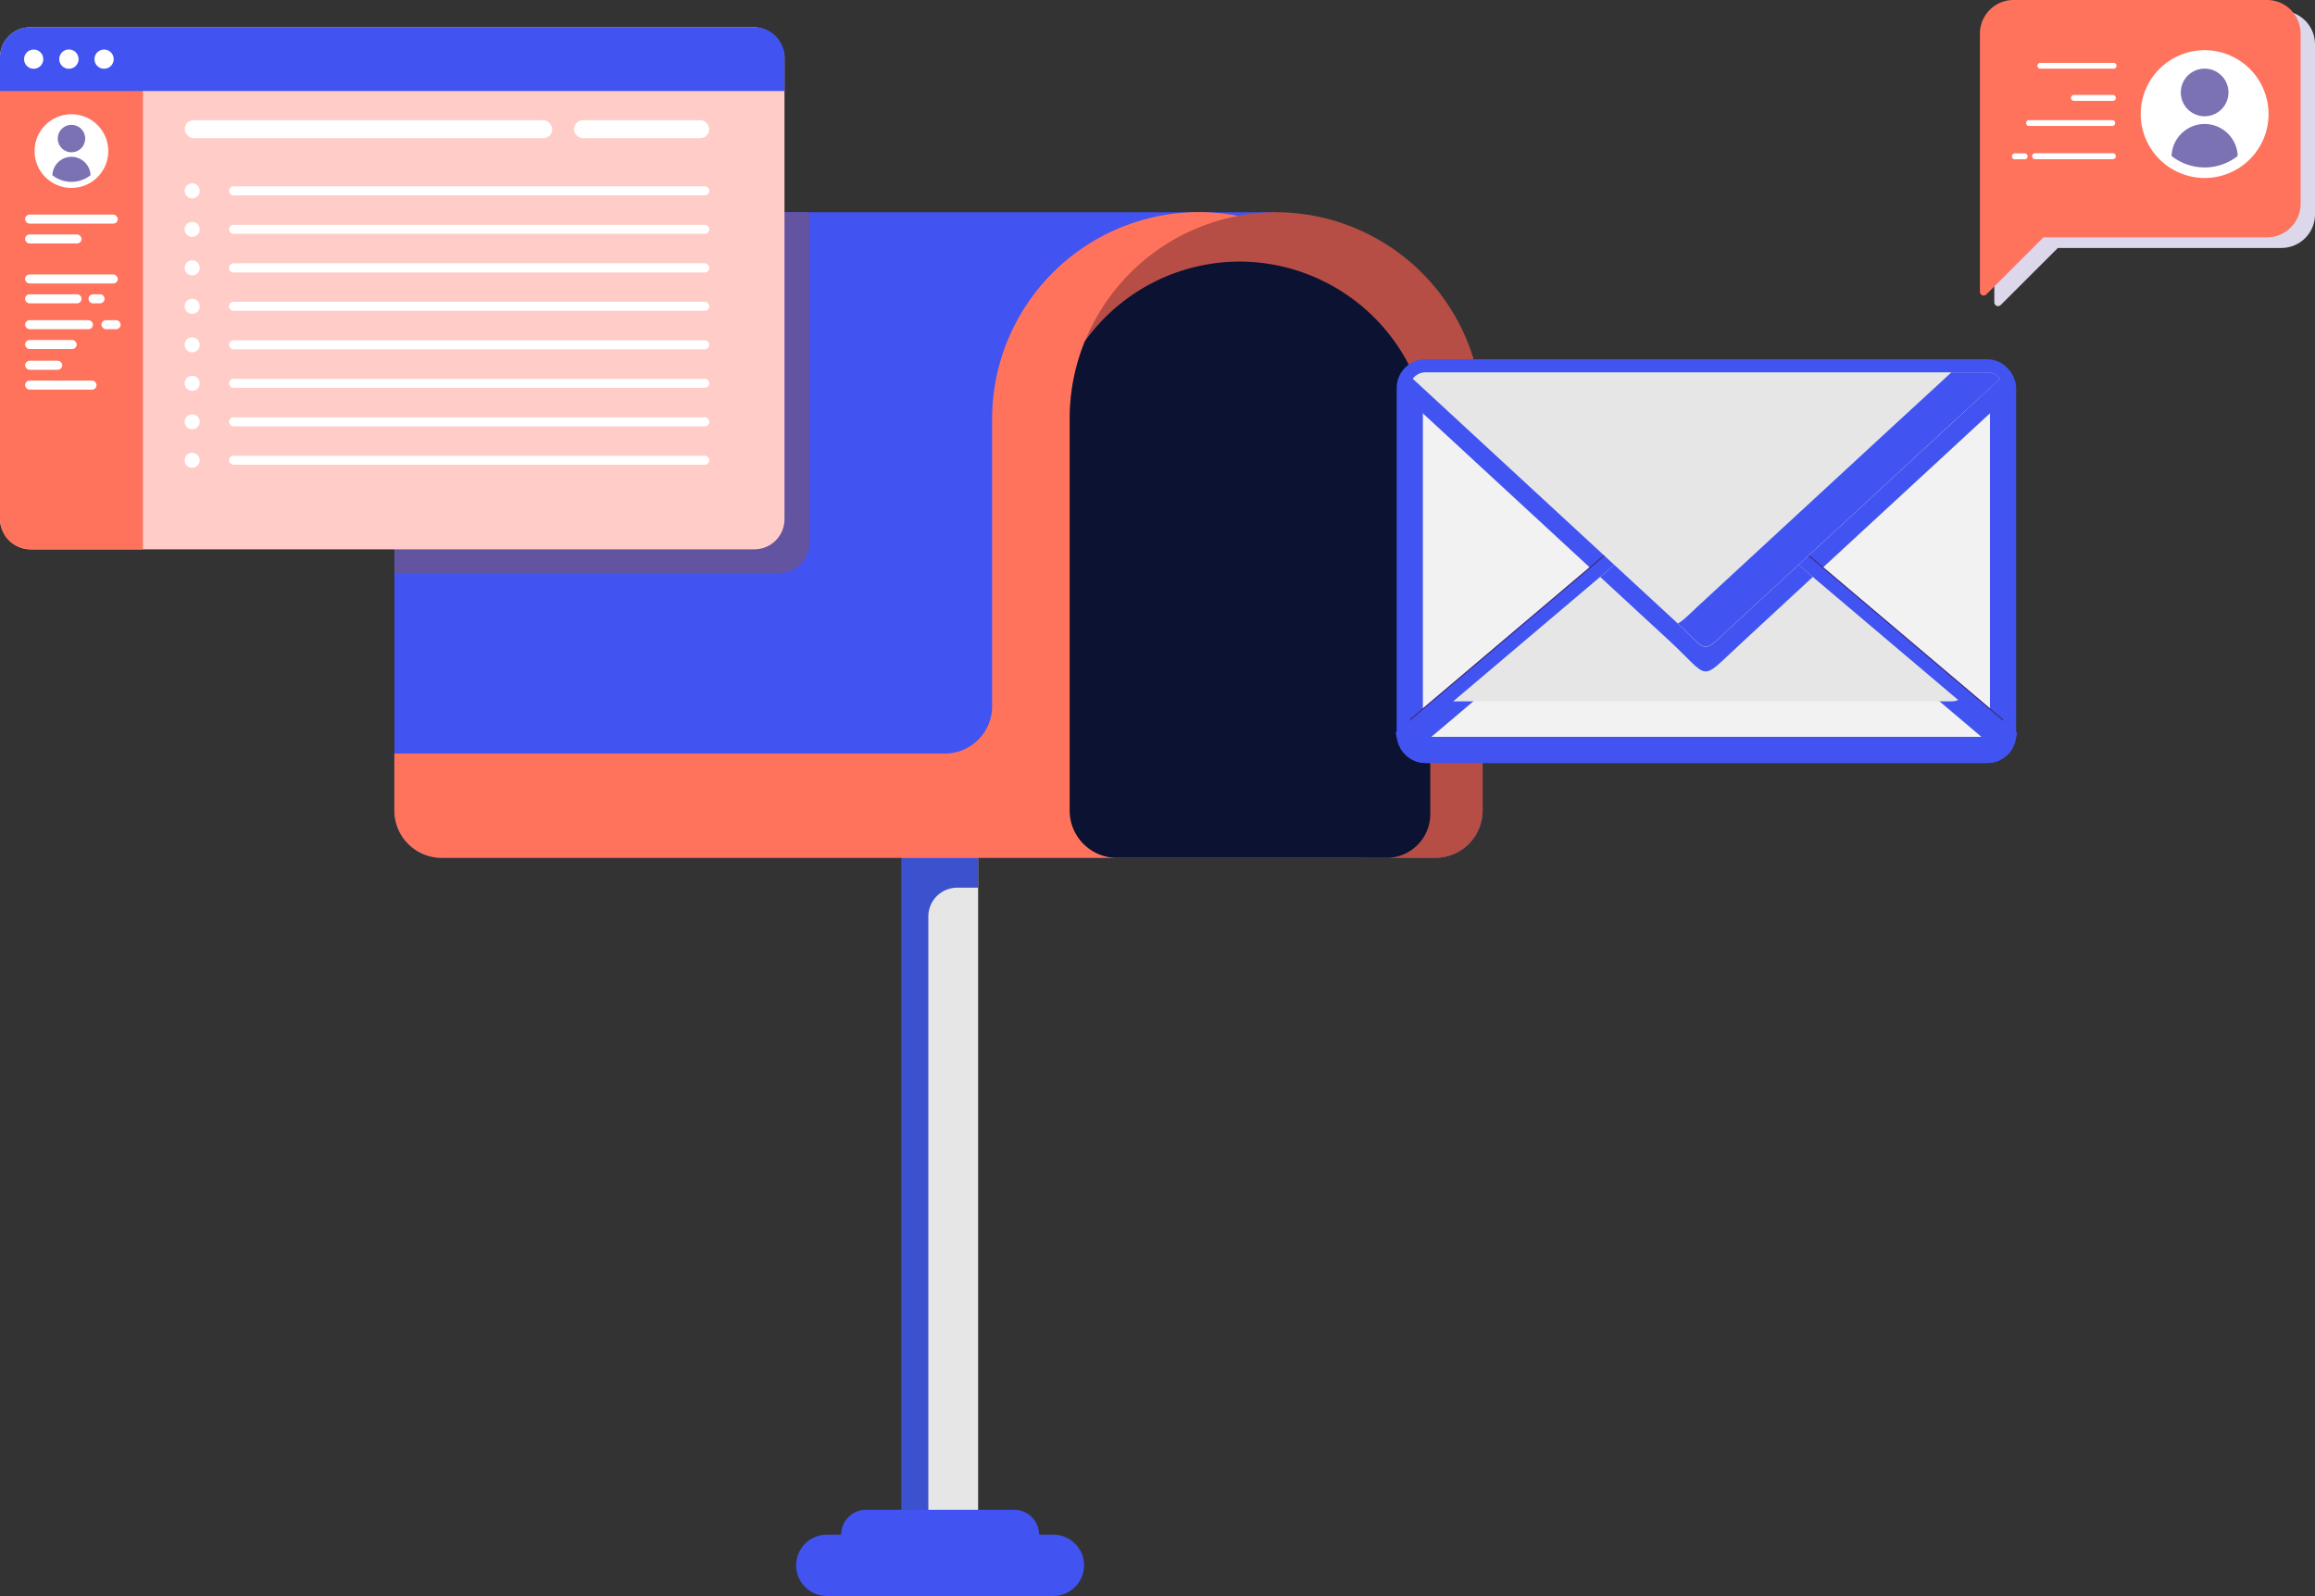 <svg xmlns="http://www.w3.org/2000/svg" viewBox="0 0 777.34 536.05"><rect x="0" y="0" width="777.34" height="536.05" fill="#333333" stroke="none"/><defs><style>.cls-1,.cls-16{fill:#e6e6e6;}.cls-2{fill:#4154f1;}.cls-10,.cls-11,.cls-12,.cls-14,.cls-15,.cls-16,.cls-2,.cls-3,.cls-4,.cls-5,.cls-6,.cls-7{fill-rule:evenodd;}.cls-3{fill:#6354a1;}.cls-4{fill:#3c51ce;}.cls-5{fill:#ff735d;}.cls-6{fill:#b74e46;}.cls-7{fill:#0c1332;}.cls-8{fill:#ffccc7;}.cls-10,.cls-9{fill:#fff;}.cls-11{fill:#7a72b3;}.cls-12{fill:#dcd7eb;}.cls-13,.cls-15{fill:#f2f2f2;stroke:#4154f1;stroke-miterlimit:10;stroke-width:8.79px;}.cls-14{fill:#3c2c86;}</style></defs><g id="Layer_2" data-name="Layer 2"><g id="header_and_nav" data-name="header and nav"><rect class="cls-1" x="302.81" y="276.36" width="25.62" height="251.69"/><path class="cls-2" d="M428.5,164.35V71.28H201.75a69.52,69.52,0,0,0-69.32,69.31V272.28a15.88,15.88,0,0,0,15.85,15.84H482a15.88,15.88,0,0,0,15.84-15.84V180.19A15.89,15.89,0,0,0,482,164.35Z"/><path class="cls-3" d="M271.78,71.28h-70a69.52,69.52,0,0,0-69.32,69.31v51.89H261.68a10.12,10.12,0,0,0,10.1-10.09Z"/><path class="cls-4" d="M321.37,298.15h6.33c.25,0,.49,0,.73,0V288.12H302.81V518.47h8.91V307.79A9.68,9.68,0,0,1,321.37,298.15Z"/><path class="cls-5" d="M317.29,253.1H132.43v19.18a15.88,15.88,0,0,0,15.85,15.84H455.92a15.88,15.88,0,0,0,15.84-15.84V164.35H428.5v-88a68.73,68.73,0,0,0-26.05-5.11,69.51,69.51,0,0,0-69.31,69.31v96.66A15.89,15.89,0,0,1,317.29,253.1Z"/><path class="cls-6" d="M497.81,140.59A69.51,69.51,0,0,0,428.5,71.28h0a69.51,69.51,0,0,0-69.31,69.31V272.28A15.88,15.88,0,0,0,375,288.12H482a15.88,15.88,0,0,0,15.84-15.84Z"/><path class="cls-7" d="M364.25,114.66a68.7,68.7,0,0,0-5.06,25.93V272.28A15.88,15.88,0,0,0,375,288.12h90.63a14.68,14.68,0,0,0,14.64-14.63V151.85a64.21,64.21,0,0,0-64-64h0A64.09,64.09,0,0,0,364.25,114.66Z"/><rect class="cls-8" y="9.16" width="263.42" height="175.34" rx="10.1"/><path class="cls-5" d="M48,184.5H10.1A10.13,10.13,0,0,1,0,174.4V23.4H48Z"/><path class="cls-2" d="M10.1,9.16H253.32a10.13,10.13,0,0,1,10.1,10.1V30.57H0V19.26A10.12,10.12,0,0,1,10.1,9.16Z"/><circle class="cls-9" cx="11.31" cy="19.87" r="3.23"/><path class="cls-10" d="M23.13,23.1a3.24,3.24,0,1,0-3.23-3.23A3.23,3.23,0,0,0,23.13,23.1Z"/><circle class="cls-9" cx="34.95" cy="19.87" r="3.23"/><rect class="cls-9" x="8.43" y="72.08" width="31.11" height="3.03" rx="1.51"/><rect class="cls-9" x="8.43" y="78.75" width="18.94" height="3.03" rx="1.51"/><rect class="cls-9" x="8.43" y="92.18" width="31.11" height="3.03" rx="1.51"/><path class="cls-9" d="M9.95,98.85H25.86a1.51,1.51,0,0,1,1.51,1.51v0a1.52,1.52,0,0,1-1.52,1.52H9.95a1.52,1.52,0,0,1-1.52-1.52v0A1.51,1.51,0,0,1,9.95,98.85Z"/><path class="cls-9" d="M31.26,98.85h2.33a1.51,1.51,0,0,1,1.51,1.51v0a1.52,1.52,0,0,1-1.52,1.52H31.26a1.52,1.52,0,0,1-1.52-1.52v0a1.51,1.51,0,0,1,1.51-1.51Z"/><rect class="cls-9" x="8.43" y="114.2" width="17.32" height="3.03" rx="1.51"/><rect class="cls-9" x="8.43" y="107.54" width="22.78" height="3.03" rx="1.51"/><rect class="cls-9" x="34.06" y="107.54" width="6.44" height="3.03" rx="1.51"/><rect class="cls-9" x="8.43" y="121.17" width="12.47" height="3.03" rx="1.51"/><rect class="cls-9" x="8.43" y="127.84" width="23.99" height="3.03" rx="1.51"/><path class="cls-9" d="M78.43,62.59H236.65a1.51,1.51,0,0,1,1.51,1.51v0a1.52,1.52,0,0,1-1.52,1.52H78.43a1.52,1.52,0,0,1-1.52-1.52v0a1.51,1.51,0,0,1,1.51-1.51Z"/><path class="cls-10" d="M64.54,66.63A2.53,2.53,0,1,0,62,64.1,2.53,2.53,0,0,0,64.54,66.63Z"/><rect class="cls-9" x="76.91" y="75.52" width="161.25" height="3.03" rx="1.51"/><path class="cls-10" d="M64.54,79.56A2.53,2.53,0,1,0,62,77,2.53,2.53,0,0,0,64.54,79.56Z"/><path class="cls-9" d="M78.43,88.44H236.65A1.52,1.52,0,0,1,238.16,90v0a1.51,1.51,0,0,1-1.51,1.51H78.43A1.51,1.51,0,0,1,76.91,90v0A1.52,1.52,0,0,1,78.43,88.44Z"/><path class="cls-10" d="M64.54,92.48A2.53,2.53,0,1,0,62,90,2.52,2.52,0,0,0,64.54,92.48Z"/><path class="cls-9" d="M78.43,101.37H236.65a1.51,1.51,0,0,1,1.51,1.51v0a1.52,1.52,0,0,1-1.52,1.52H78.43a1.52,1.52,0,0,1-1.52-1.52v0A1.51,1.51,0,0,1,78.43,101.37Z"/><path class="cls-10" d="M64.54,105.41A2.53,2.53,0,1,0,62,102.89,2.52,2.52,0,0,0,64.54,105.41Z"/><path class="cls-9" d="M78.43,114.3H236.65a1.51,1.51,0,0,1,1.51,1.51v0a1.52,1.52,0,0,1-1.52,1.52H78.43a1.52,1.52,0,0,1-1.52-1.52v0A1.51,1.51,0,0,1,78.43,114.3Z"/><path class="cls-10" d="M64.54,118.34A2.53,2.53,0,1,0,62,115.82,2.52,2.52,0,0,0,64.54,118.34Z"/><path class="cls-9" d="M78.43,127.23H236.65a1.51,1.51,0,0,1,1.51,1.51v0a1.52,1.52,0,0,1-1.52,1.52H78.43a1.51,1.51,0,0,1-1.51-1.51v0A1.52,1.52,0,0,1,78.43,127.23Z"/><path class="cls-10" d="M64.54,131.27A2.53,2.53,0,1,0,62,128.74,2.53,2.53,0,0,0,64.54,131.27Z"/><rect class="cls-9" x="76.91" y="140.16" width="161.25" height="3.03" rx="1.51"/><path class="cls-10" d="M64.54,144.2A2.53,2.53,0,1,0,62,141.67,2.53,2.53,0,0,0,64.54,144.2Z"/><rect class="cls-9" x="76.91" y="153.08" width="161.25" height="3.03" rx="1.51"/><path class="cls-10" d="M64.54,157.12A2.52,2.52,0,1,0,62,154.6,2.52,2.52,0,0,0,64.54,157.12Z"/><rect class="cls-9" x="62.01" y="40.36" width="123.43" height="6.06" rx="3.03"/><rect class="cls-9" x="192.71" y="40.36" width="45.45" height="6.06" rx="3.03"/><circle class="cls-9" cx="23.99" cy="50.75" r="12.38" transform="translate(-0.34 0.16) rotate(-0.38)"/><path class="cls-11" d="M30.39,58.86a10.34,10.34,0,0,1-12.8,0A6.41,6.41,0,0,1,24,52.67h0a6.42,6.42,0,0,1,6.4,6.19ZM24,41.94a4.6,4.6,0,1,1-4.6,4.6A4.6,4.6,0,0,1,24,41.94Z"/><path class="cls-12" d="M766.09,3.61H680.91a11.29,11.29,0,0,0-11.25,11.25v86.7a1.25,1.25,0,0,0,2.14.89L691,83.28h75.12A11.28,11.28,0,0,0,777.34,72V14.86A11.28,11.28,0,0,0,766.09,3.61Z"/><path class="cls-5" d="M761.27,0H676.08a11.28,11.28,0,0,0-11.25,11.25V98a1.25,1.25,0,0,0,2.14.89l19.17-19.17h75.13a11.28,11.28,0,0,0,11.24-11.25V11.25A11.28,11.28,0,0,0,761.27,0Z"/><path class="cls-10" d="M709.46,23.06a1,1,0,1,0,0-1.94H684.9a1,1,0,0,0,0,1.94Z"/><path class="cls-10" d="M709.46,33.88a1,1,0,0,0,0-2H696.41a1,1,0,1,0,0,2Z"/><path class="cls-10" d="M709.46,42.3a1,1,0,0,0,0-1.95H681.12a1,1,0,0,0,0,1.95Z"/><path class="cls-10" d="M709.46,53.46a1,1,0,0,0,0-2h-26.1a1,1,0,1,0,0,2Z"/><path class="cls-10" d="M676.57,51.51a1,1,0,0,0,0,2h3.27a1,1,0,0,0,0-2Z"/><path class="cls-10" d="M740.28,59.78a21.46,21.46,0,1,0-21.46-21.46A21.5,21.5,0,0,0,740.28,59.78Z"/><path class="cls-11" d="M751.38,52.39a17.93,17.93,0,0,1-22.2,0,11.15,11.15,0,0,1,11.1-10.75h0a11.14,11.14,0,0,1,11.1,10.75Zm-11.1-29.34a8,8,0,1,1-8,8A8,8,0,0,1,740.28,23.05Z"/><path class="cls-10" d="M557.83,131.65a1.67,1.67,0,1,0-1.67-1.67A1.66,1.66,0,0,0,557.83,131.65Z"/><path class="cls-10" d="M587.23,145.4a1.67,1.67,0,0,0,0-3.33,1.67,1.67,0,1,0,0,3.33Z"/><rect class="cls-13" x="473.38" y="125.06" width="199.21" height="126.81" rx="5.24"/><path class="cls-2" d="M667.35,125.06H478.63a5.26,5.26,0,0,0-5.25,5.24v4.47l87,80.36c14.05,13,9.9,14.13,23.6,1.47l88.6-81.83V130.3A5.26,5.26,0,0,0,667.35,125.06Z"/><path class="cls-14" d="M473.38,241.6v5a5.26,5.26,0,0,0,5.25,5.24H667.35a5.26,5.26,0,0,0,5.24-5.24v-5L583.31,166c-12.85-10.88-9-9.9-22.14,1.27Z"/><path class="cls-15" d="M473.51,247.76a5.26,5.26,0,0,0,5.12,4.11H667.35a5.26,5.26,0,0,0,5.11-4.11l-90.14-76.34c-11.62-9.83-8.1-8.95-20,1.14Z"/><path class="cls-16" d="M657.52,235.11l-75.2-63.69c-11.62-9.83-8.1-8.95-20,1.14l-74.36,63H655.46A5.23,5.23,0,0,0,657.52,235.11Z"/><path class="cls-2" d="M608.71,193.77l-26.39-22.35c-11.62-9.83-8.1-8.95-20,1.14l-25,21.21,23.13,21.36c14.05,13,9.9,14.13,23.6,1.47Z"/><path class="cls-16" d="M667.35,125.06H478.63a5.25,5.25,0,0,0-4.24,2.16l87.92,81.21c11.91,11,8.39,12,20,1.24l89.26-82.45A5.24,5.24,0,0,0,667.35,125.06Z"/><path class="cls-2" d="M632.52,146l-8.31,7.68-26.5,24.47-3.54,3.27-22.5,20.78c-4.33,4-6.56,6.38-8.26,7.21,10.6,10,7.66,10.61,18.91.22l21.6-19.95,3.53-3.27,20.81-19.22,1.62-1.5,26.86-24.81,4-3.66,10.87-10a5.24,5.24,0,0,0-4.23-2.16H655.23l-3,2.8Z"/><path class="cls-2" d="M340.55,523.81H290.79a8.38,8.38,0,0,1-8.35-8.36h0a8.38,8.38,0,0,1,8.35-8.36h49.76a8.38,8.38,0,0,1,8.36,8.36h0A8.38,8.38,0,0,1,340.55,523.81Z"/><path class="cls-2" d="M353.72,536.05H277.63a10.32,10.32,0,0,1-10.3-10.3h0a10.33,10.33,0,0,1,10.3-10.3h76.09a10.34,10.34,0,0,1,10.3,10.3h0A10.33,10.33,0,0,1,353.72,536.05Z"/></g></g></svg>